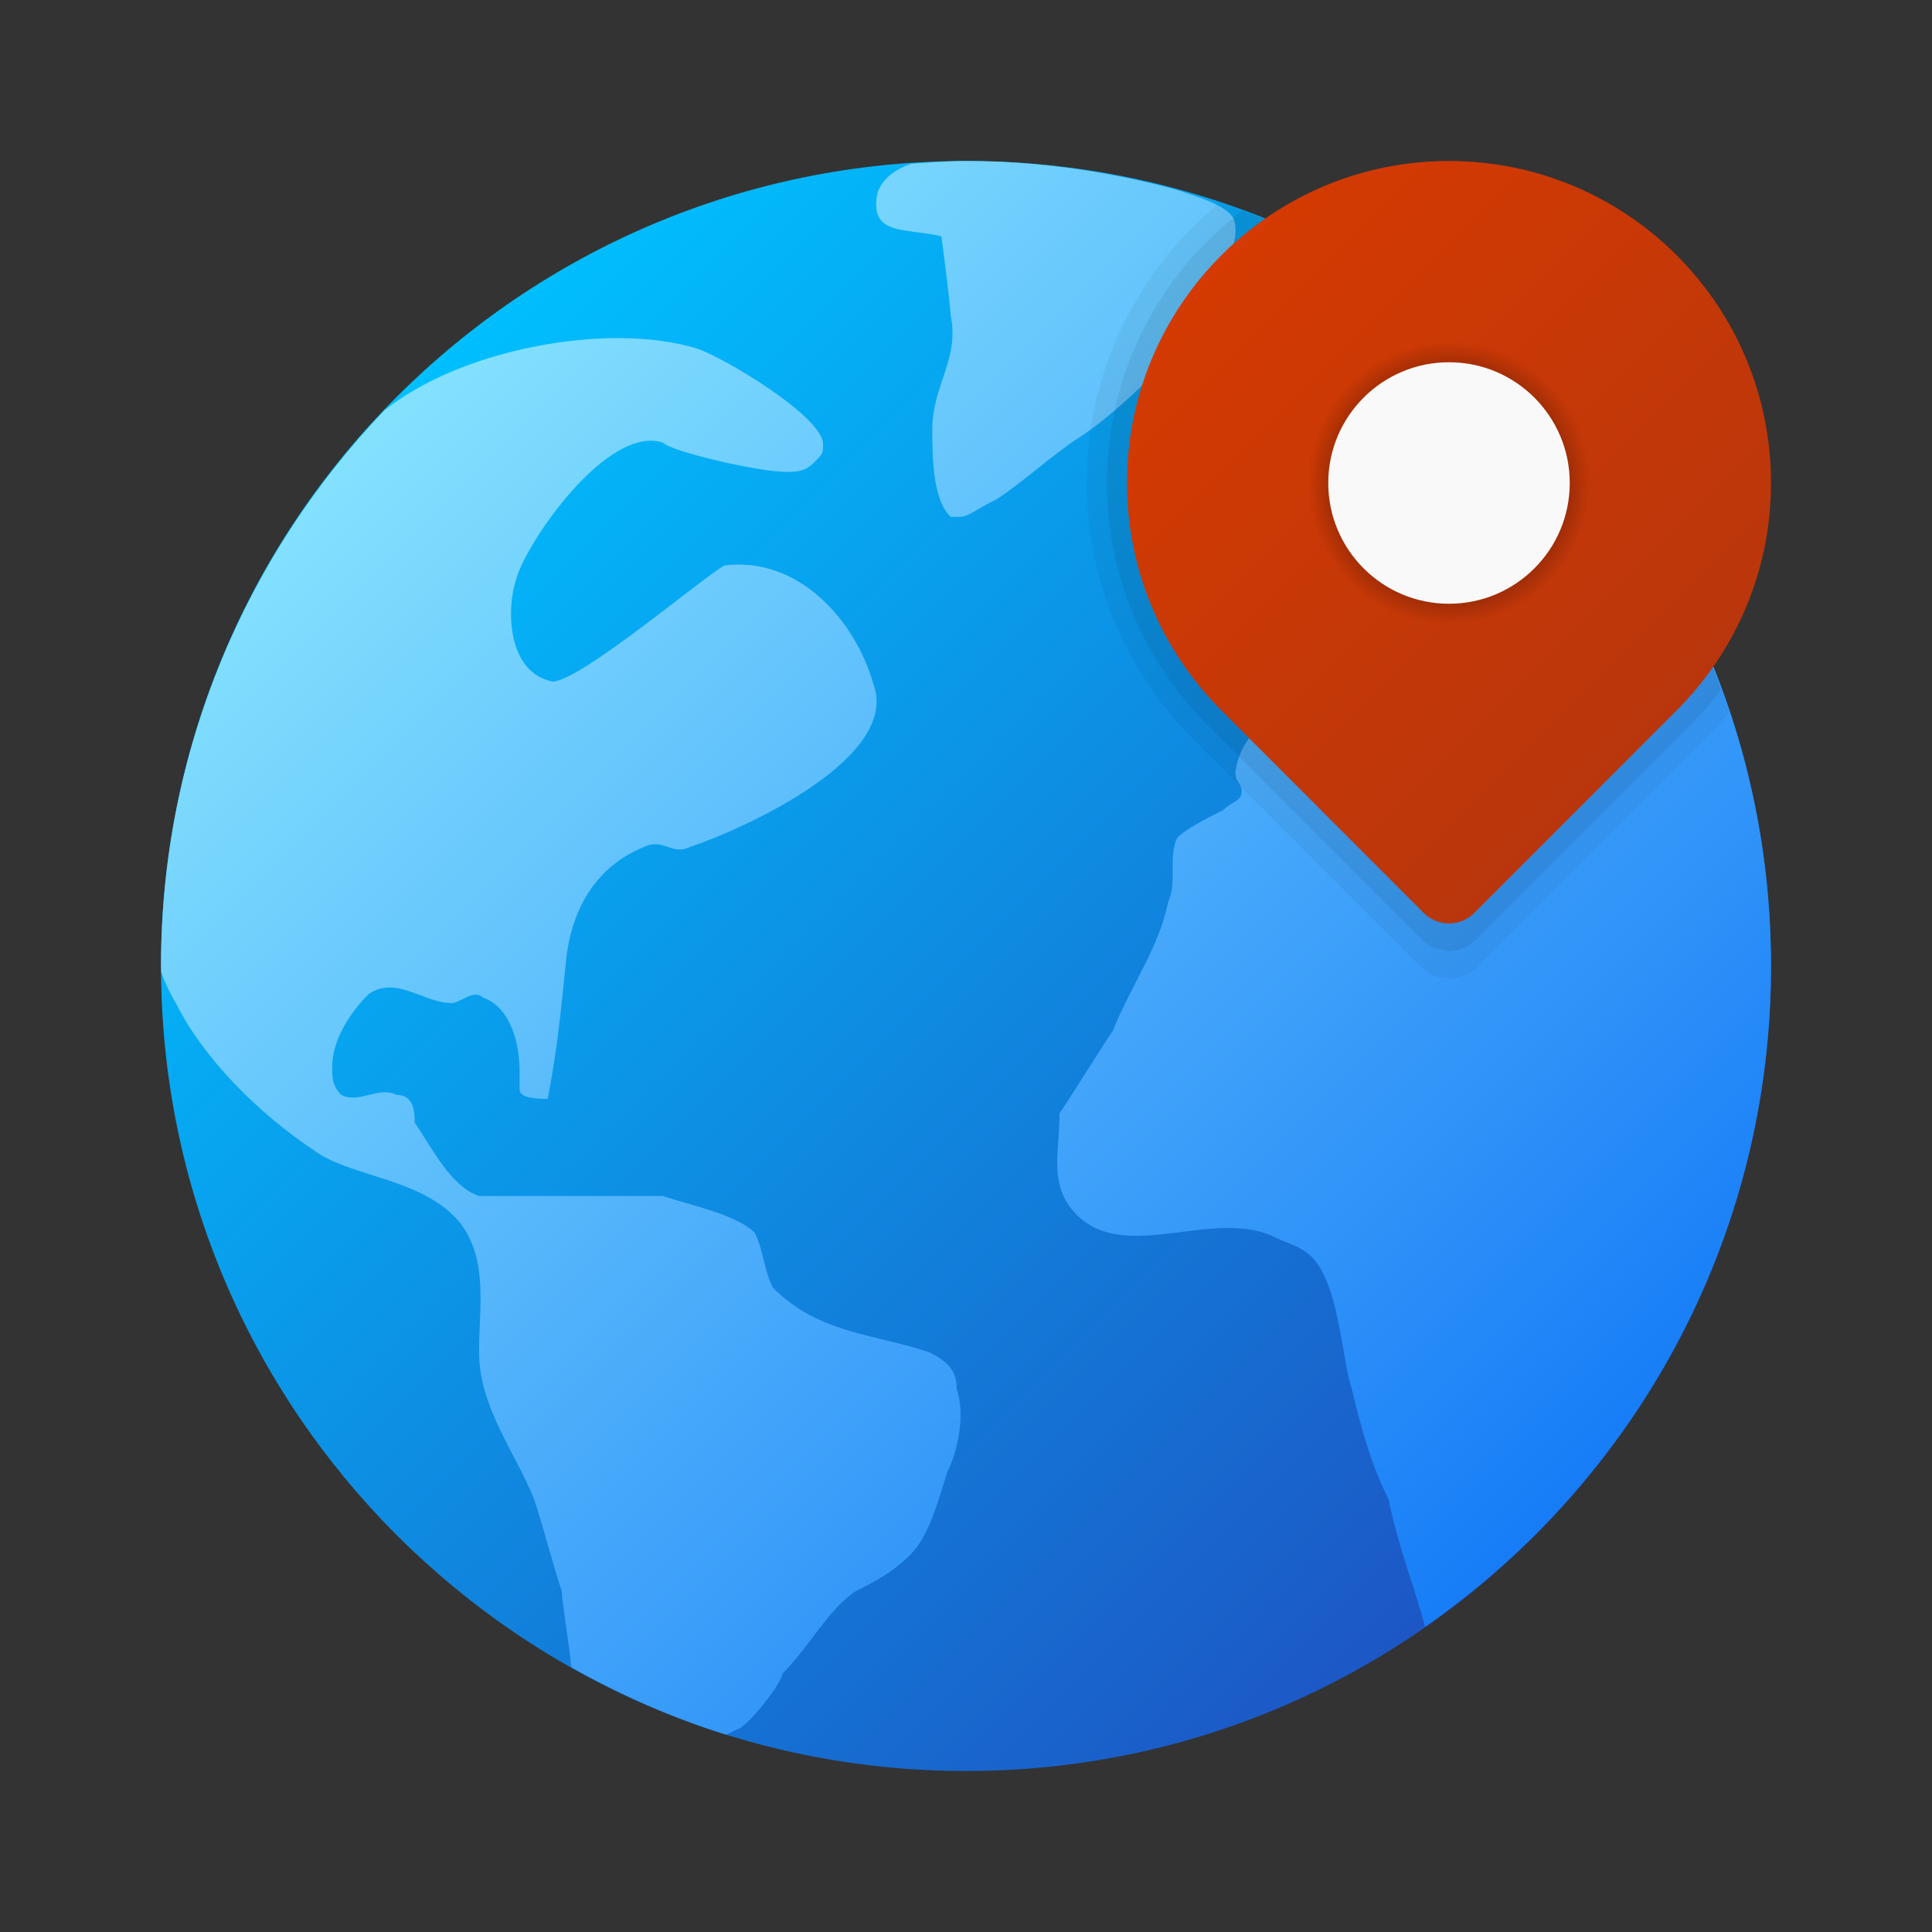 <svg width="136" height="136" viewBox="0 0 136 136" fill="none" xmlns="http://www.w3.org/2000/svg">
<rect x="0" y="0" width="136" height="136" fill="#333333" stroke="none"/>
<path d="M124.667 68C124.667 99.294 99.294 124.667 68 124.667C36.706 124.667 11.334 99.294 11.334 68C11.334 36.706 36.706 11.333 68 11.333C99.294 11.333 124.667 36.706 124.667 68Z" fill="url(#paint0_linear_18_395)"/>
<path d="M67.349 97.773C68 99.708 67.349 102.295 66.7 103.595C66.062 105.533 65.413 108.12 64.113 109.406C62.827 110.707 61.526 111.358 60.24 112.004C58.302 113.291 57.004 115.878 55.066 117.827C55.066 118.464 52.479 121.754 51.83 121.754C51.59 121.881 51.36 121.998 51.128 122.114C47.308 120.924 43.682 119.314 40.256 117.385C40.233 117.317 40.208 117.252 40.182 117.181C40.182 116.532 39.545 112.648 39.545 112.007C38.896 110.061 38.245 107.474 37.599 105.536C36.312 102.3 33.725 99.065 33.725 95.192C33.725 91.953 34.363 88.731 32.425 86.133C29.838 82.898 24.664 82.898 22.078 80.96C18.19 78.373 14.317 74.5 12.379 70.612C11.917 69.847 11.605 69.136 11.351 68.436C11.353 68.286 11.334 68.147 11.334 68C11.334 52.825 17.334 39.072 27.053 28.9C32.368 24.602 42.735 22.624 49.028 24.523C50.966 25.16 57.939 29.331 57.939 31.269C57.939 31.918 57.939 31.918 57.29 32.569C56.653 33.218 56.001 33.218 55.352 33.218C53.414 33.218 47.308 31.81 46.657 31.158C42.769 29.86 36.958 38.27 36.312 40.857C35.663 42.803 35.663 47.328 38.899 47.977C40.837 47.977 49.705 40.452 51.006 39.803C56.179 39.165 60.177 43.599 61.478 48.136C63.416 53.309 52.482 58.31 48.595 59.611C47.308 60.259 46.66 58.962 45.359 59.611C42.135 60.897 40.228 63.787 39.843 67.654C39.517 70.927 39.194 74.117 38.556 77.353C37.907 77.353 36.578 77.344 36.578 76.695V75.409C36.578 73.457 35.93 70.873 33.992 70.224C33.343 69.59 32.428 70.609 31.779 70.609C29.841 70.609 27.906 68.663 25.968 69.961C24.667 71.247 23.381 73.196 23.381 75.134C23.381 75.786 23.381 76.435 24.018 77.072C25.319 77.721 26.605 76.435 27.906 77.072C29.192 77.072 29.192 78.373 29.192 79.019C30.492 80.957 31.779 83.544 33.725 84.192H46.657C48.595 84.841 51.83 85.479 53.128 86.779C53.763 88.066 53.763 89.366 54.414 90.653C57.65 93.888 61.523 93.888 65.408 95.186C66.7 95.835 67.351 96.472 67.349 97.773ZM103.485 23.857C103.199 23.942 102.912 24.018 102.632 24.14C100.694 24.789 95.636 34.127 94.342 36.063C93.693 36.712 93.055 38.001 93.693 38.65C93.693 39.298 94.342 39.298 94.993 39.298C96.28 39.947 96.455 40.216 97.753 40.854C98.402 40.854 99.039 41.503 98.402 42.154C98.402 42.154 98.402 42.803 97.753 42.803C94.517 46.039 91.282 48.626 88.055 51.85C87.403 52.505 86.969 53.805 86.969 54.44C86.969 55.089 87.403 55.089 87.403 55.74C87.403 56.392 86.754 56.389 86.102 57.026C84.816 57.675 83.516 58.327 82.867 58.973C82.229 60.259 82.867 62.209 82.229 63.498C81.578 66.734 79.631 69.32 78.342 72.556C77.041 74.494 75.882 76.429 74.582 78.379C74.582 80.965 73.933 82.903 75.231 84.838C78.466 89.372 84.944 85.034 89.468 86.969C90.755 87.618 91.862 87.737 92.704 88.907C94.311 91.137 94.506 95.835 95.158 97.784C95.795 100.371 96.444 102.958 97.745 105.544C98.388 108.752 99.657 111.956 100.312 114.518C115.022 104.278 124.667 87.275 124.667 68C124.667 50.147 116.391 34.244 103.485 23.857ZM81.056 26.512C82.983 25.273 84.272 22.805 84.918 20.955C85.55 19.714 87.488 17.249 86.845 15.399C86.343 14.436 84.303 13.858 82.813 13.356C78.081 12.079 73.134 11.333 68 11.333C66.697 11.333 65.419 11.441 64.138 11.529C63.059 11.903 62.13 12.537 61.778 13.552C61.132 16.637 63.705 16.017 66.272 16.637C66.272 16.637 66.918 21.573 66.918 22.194C67.564 25.279 65.629 27.129 65.629 30.206C65.629 32.065 65.629 35.15 66.918 36.383H67.564C68.21 36.383 68.842 35.762 70.134 35.156C72.06 33.915 73.996 32.071 75.919 30.829C77.843 29.6 79.767 27.741 81.056 26.512Z" fill="url(#paint1_linear_18_395)"/>
<path opacity="0.05" d="M121.737 50.11C116.113 33.215 102.768 19.876 85.87 14.255C80.152 18.932 76.5 26.038 76.5 34C76.5 40.908 79.26 47.166 83.722 51.759C83.748 51.785 99.997 68.048 99.997 68.048C101.105 69.156 102.898 69.156 104.003 68.048C104.003 68.048 120.252 51.785 120.278 51.759C120.791 51.232 121.272 50.677 121.737 50.11Z" fill="black"/>
<path opacity="0.07" d="M121.156 48.524C115.467 32.904 103.079 20.519 87.456 14.835C81.665 19.221 77.916 26.172 77.916 34C77.916 40.525 80.546 46.413 84.736 50.773C84.759 50.799 100.107 66.158 100.107 66.158C101.153 67.204 102.847 67.204 103.892 66.158C103.892 66.158 119.241 50.799 119.263 50.773C119.943 50.065 120.572 49.311 121.156 48.524Z" fill="black"/>
<path d="M118.247 49.785C122.213 45.705 124.667 40.143 124.667 34C124.667 21.482 114.518 11.333 102 11.333C89.483 11.333 79.334 21.482 79.334 34C79.334 40.143 81.787 45.705 85.754 49.785C85.776 49.807 100.221 64.266 100.221 64.266C101.204 65.249 102.799 65.249 103.782 64.266C103.782 64.266 118.224 49.81 118.247 49.785Z" fill="url(#paint2_linear_18_395)"/>
<path d="M102 43.917C107.477 43.917 111.917 39.477 111.917 34C111.917 28.523 107.477 24.083 102 24.083C96.523 24.083 92.084 28.523 92.084 34C92.084 39.477 96.523 43.917 102 43.917Z" fill="url(#paint3_radial_18_395)"/>
<path d="M102 42.5C106.694 42.5 110.5 38.694 110.5 34C110.5 29.306 106.694 25.5 102 25.5C97.306 25.5 93.5 29.306 93.5 34C93.5 38.694 97.306 42.5 102 42.5Z" fill="#F9F9F9"/>
<defs>
<linearGradient id="paint0_linear_18_395" x1="27.931" y1="27.931" x2="108.763" y2="108.763" gradientUnits="userSpaceOnUse">
<stop stop-color="#00BFFE"/>
<stop offset="1" stop-color="#1D55C4"/>
</linearGradient>
<linearGradient id="paint1_linear_18_395" x1="28.912" y1="27.43" x2="109.435" y2="107.953" gradientUnits="userSpaceOnUse">
<stop stop-color="#84E1FE"/>
<stop offset="1" stop-color="#167CF7"/>
</linearGradient>
<linearGradient id="paint2_linear_18_395" x1="85.975" y1="17.972" x2="118.025" y2="50.02" gradientUnits="userSpaceOnUse">
<stop stop-color="#D43A02"/>
<stop offset="1" stop-color="#B9360C"/>
</linearGradient>
<radialGradient id="paint3_radial_18_395" cx="0" cy="0" r="1" gradientUnits="userSpaceOnUse" gradientTransform="translate(102 34) scale(9.917)">
<stop offset="0.177"/>
<stop offset="1" stop-opacity="0"/>
</radialGradient>
</defs>
</svg>
